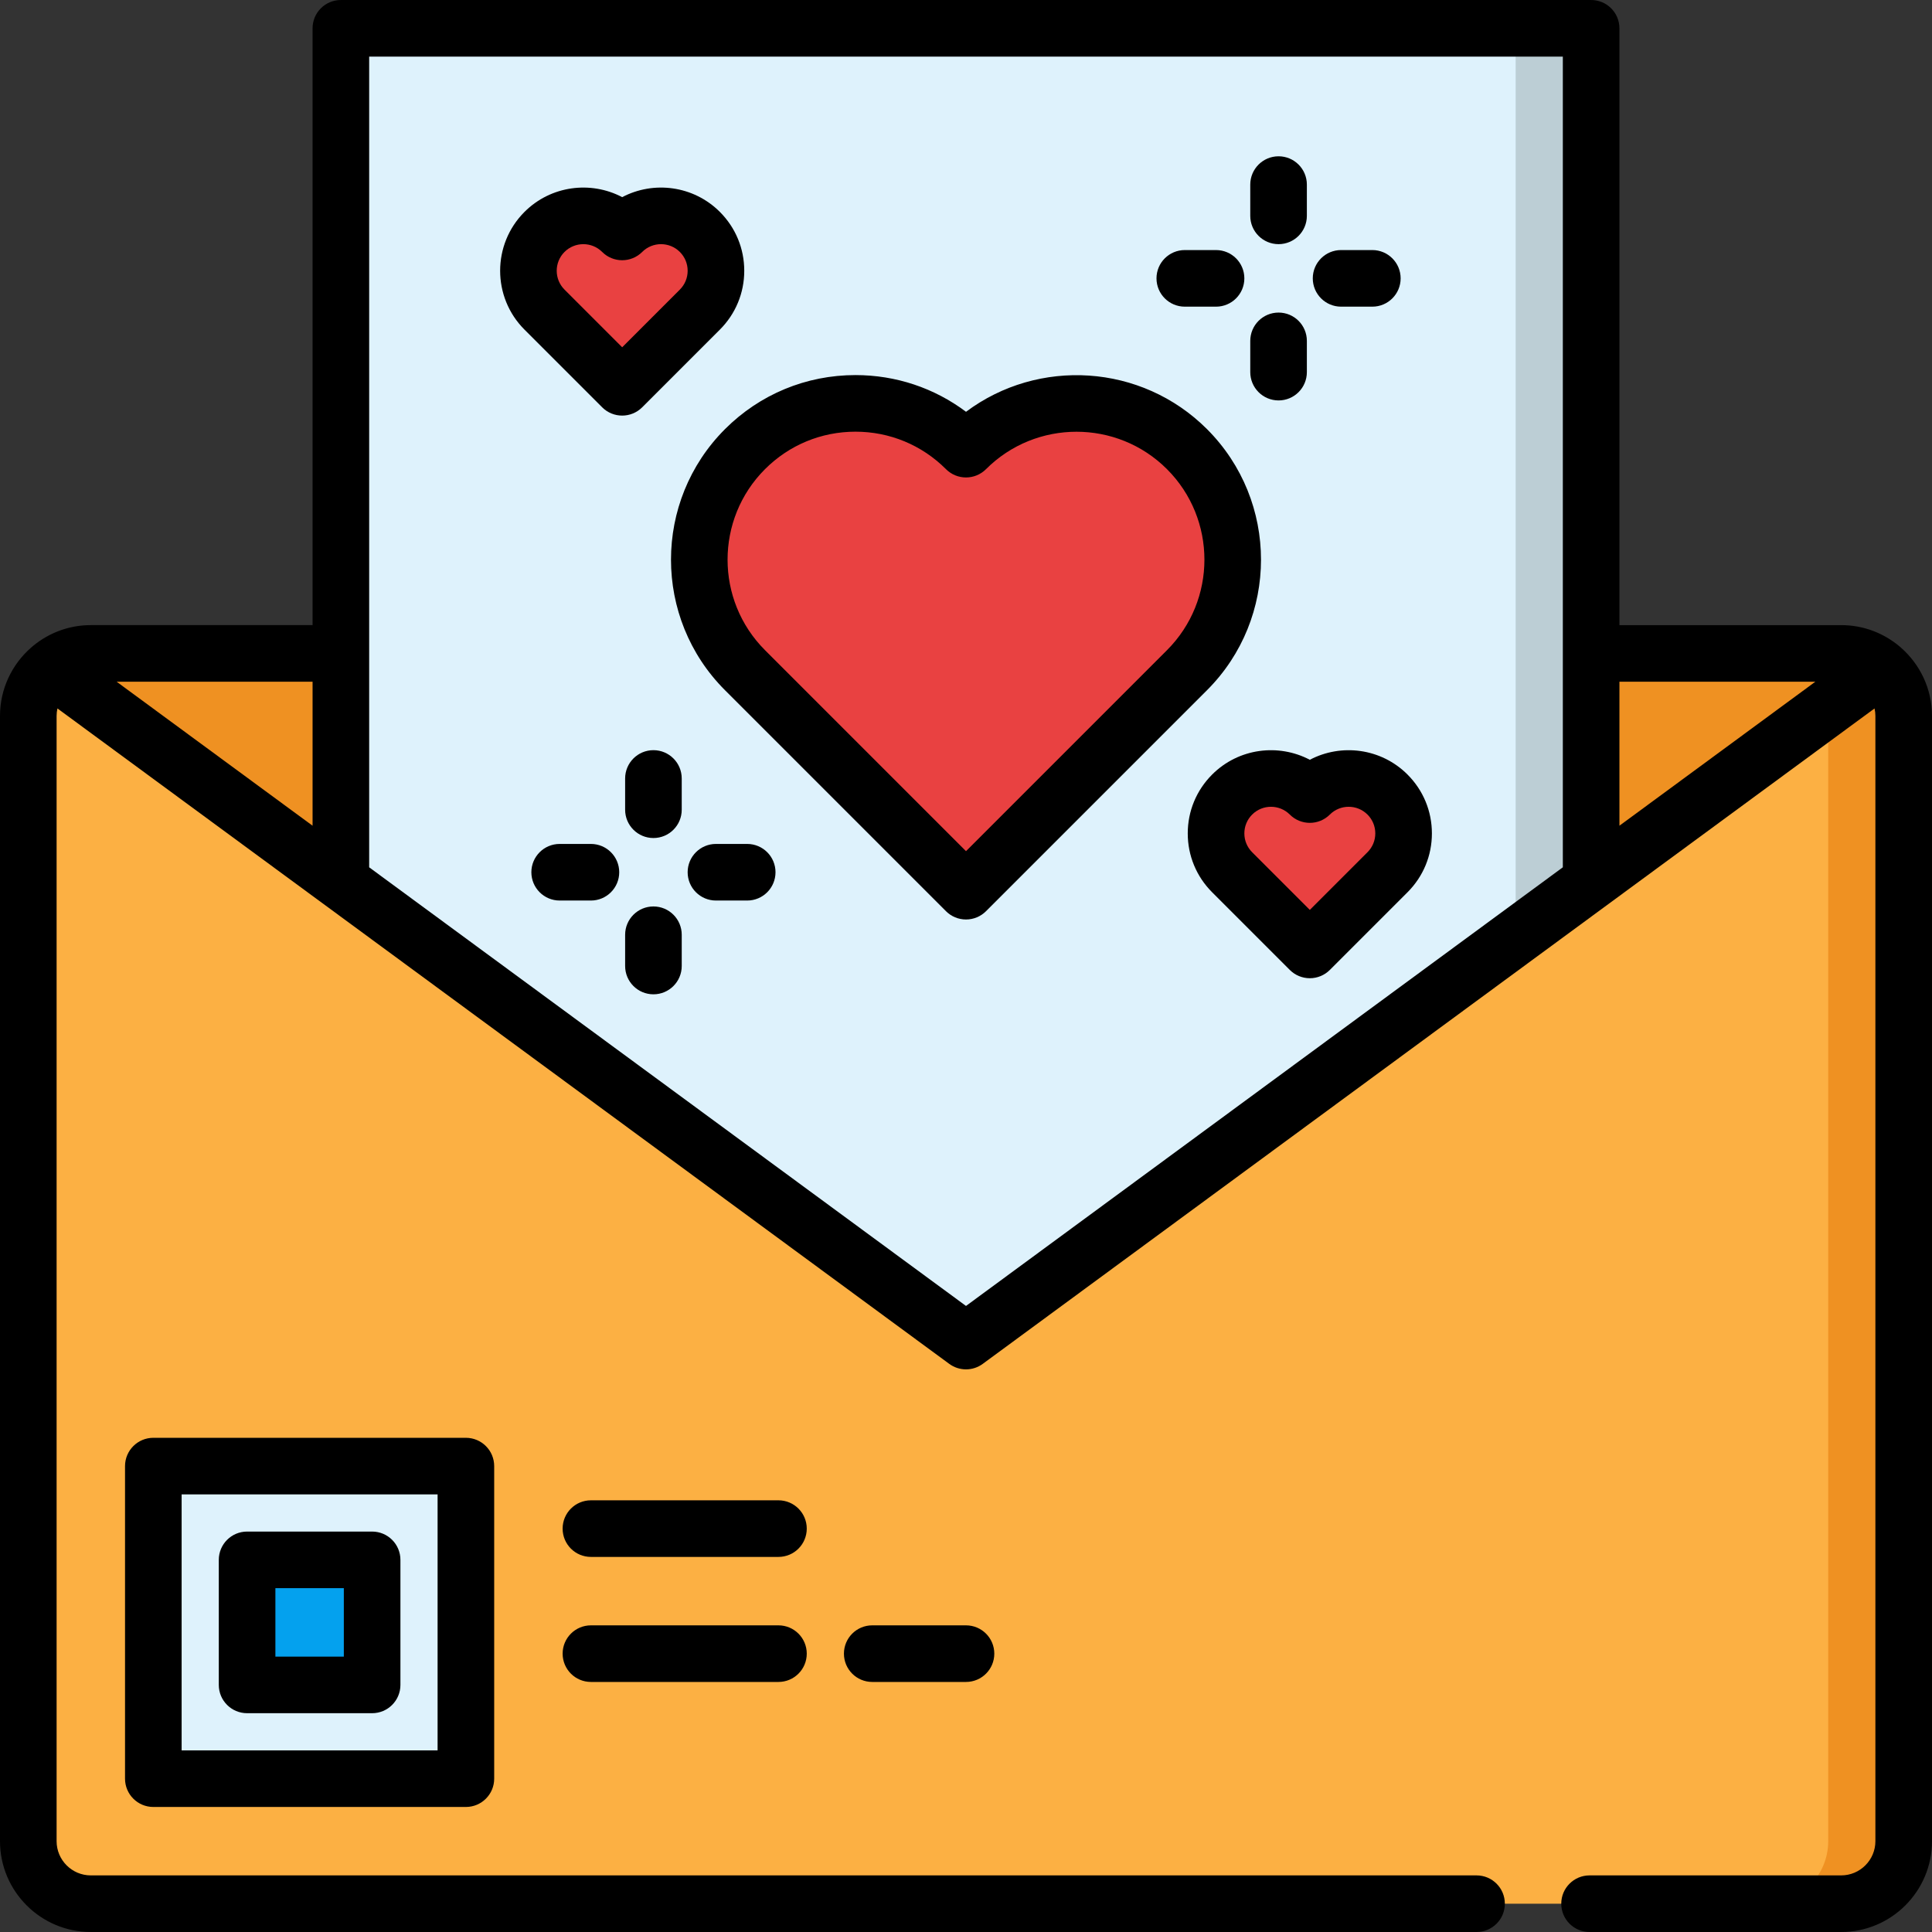<?xml version="1.0" encoding="iso-8859-1"?>
<!-- Generator: Adobe Illustrator 19.0.0, SVG Export Plug-In . SVG Version: 6.00 Build 0)  -->
<svg version="1.1" id="Capa_1" xmlns="http://www.w3.org/2000/svg" xmlns:xlink="http://www.w3.org/1999/xlink" x="0px" y="0px"
	 viewBox="0 0 512 512" style="enable-background:new 0 0 512 512;" xml:space="preserve">
<rect x="0" y="0" width="512" height="512" fill="#333333" stroke="none"/>
<path style="fill:#FCB043;" d="M487.932,173.163c9.15,0,16.568,7.418,16.568,16.568V487.93c0,9.15-7.418,16.568-16.568,16.568
	h-86.975H111.042H24.067c-9.15,0-16.567-7.418-16.567-16.568v-298.2c0-9.15,7.417-16.568,16.567-16.568h463.865V173.163z"/>
<g>
	<path style="fill:#EF9122;" d="M13.378,177.083l239.069,175.701c2.114,1.554,4.992,1.554,7.106,0l239.068-175.702
		c-2.886-2.441-6.613-3.92-10.689-3.92H24.067C19.991,173.163,16.264,174.642,13.378,177.083z"/>
	<path style="fill:#EF9122;" d="M484.5,189.73v298.2c0,9.15-7.418,16.568-16.568,16.568h20c9.15,0,16.568-7.418,16.568-16.568
		v-298.2c0-9.15-7.418-16.568-16.568-16.568h-20C477.082,173.163,484.5,180.581,484.5,189.73z"/>
</g>
<path style="fill:#D16619;" d="M484.344,187.576l14.277-10.493l0,0c-0.278-0.235-0.57-0.453-0.863-0.67
	c-0.11-0.081-0.217-0.167-0.329-0.246c-0.265-0.186-0.54-0.358-0.816-0.529c-0.155-0.096-0.309-0.193-0.468-0.284
	c-0.258-0.148-0.524-0.286-0.791-0.421c-0.192-0.096-0.385-0.191-0.581-0.28c-0.252-0.115-0.508-0.223-0.766-0.326
	c-0.228-0.09-0.459-0.173-0.691-0.253c-0.242-0.084-0.485-0.165-0.732-0.238c-0.268-0.078-0.541-0.145-0.815-0.21
	c-0.225-0.054-0.449-0.111-0.678-0.155c-0.326-0.063-0.658-0.108-0.99-0.151c-0.188-0.025-0.373-0.059-0.563-0.077
	c-0.528-0.051-1.063-0.081-1.604-0.081h-20C476.35,173.163,483.286,179.446,484.344,187.576z"/>
<path style="fill:#DEF2FC;" d="M117.466,471.366H46.633c-3.314,0-6-2.686-6-6v-70.833c0-3.314,2.686-6,6-6h70.833
	c3.314,0,6,2.686,6,6v70.833C123.466,468.68,120.78,471.366,117.466,471.366z"/>
<path style="fill:#04A1EE;" d="M92.617,446.517H71.482c-3.314,0-6-2.686-6-6v-21.135c0-3.314,2.686-6,6-6h21.135
	c3.314,0,6,2.686,6,6v21.135C98.617,443.831,95.931,446.517,92.617,446.517z"/>
<path style="fill:#DEF2FC;" d="M421.666,233.641V13.503c0-3.314-2.686-6-6-6H96.334c-3.314,0-6,2.686-6,6v220.139l162.113,119.143
	c2.114,1.554,4.992,1.554,7.106,0L421.666,233.641z"/>
<path style="fill:#BCCED5;" d="M415.666,7.503h-20c3.314,0,6,2.686,6,6V248.34l20-14.699V13.503
	C421.666,10.189,418.98,7.503,415.666,7.503z"/>
<g>
	<path style="fill:#E94141;" d="M256,119.032L256,119.032c-15.983-15.983-41.781-16.172-57.995-0.566
		c-16.732,16.104-16.419,43.295,0.002,59.716l53.751,53.751c2.343,2.343,6.142,2.343,8.485,0l53.75-53.75
		c16.421-16.421,16.734-43.611,0.002-59.716C297.781,102.861,271.984,103.05,256,119.032z"/>
	<path style="fill:#E94141;" d="M164.884,61.464L164.884,61.464c-5.85-5.85-15.44-5.68-21.073,0.509
		c-5.276,5.797-4.766,14.826,0.777,20.368l16.054,16.054c2.343,2.343,6.142,2.343,8.485,0l16.053-16.053
		c5.543-5.543,6.052-14.571,0.777-20.368C180.324,55.785,170.734,55.615,164.884,61.464z"/>
	<path style="fill:#E94141;" d="M347.117,210.566L347.117,210.566c-5.85-5.85-15.44-5.68-21.073,0.509
		c-5.276,5.797-4.766,14.826,0.777,20.368l16.054,16.054c2.343,2.343,6.142,2.343,8.485,0l16.053-16.053
		c5.543-5.543,6.052-14.571,0.777-20.368C362.557,204.886,352.967,204.716,347.117,210.566z"/>
</g>
<path d="M40.633,381.034c-4.143,0-7.5,3.357-7.5,7.5v82.832c0,4.142,3.357,7.5,7.5,7.5h82.833c4.143,0,7.5-3.358,7.5-7.5v-82.832
	c0-4.143-3.357-7.5-7.5-7.5H40.633z M115.966,463.866H48.133v-67.832h67.833V463.866z"/>
<path d="M65.482,454.017h33.135c4.143,0,7.5-3.357,7.5-7.5v-33.135c0-4.143-3.357-7.5-7.5-7.5H65.482c-4.143,0-7.5,3.357-7.5,7.5
	v33.135C57.982,450.66,61.34,454.017,65.482,454.017z M72.982,420.882h18.135v18.135H72.982V420.882z"/>
<path d="M206.299,397.598H156.6c-4.143,0-7.5,3.357-7.5,7.5s3.357,7.5,7.5,7.5h49.699c4.143,0,7.5-3.357,7.5-7.5
	S210.441,397.598,206.299,397.598z"/>
<path d="M206.299,430.734h-49.697c-4.143,0-7.5,3.357-7.5,7.5s3.357,7.5,7.5,7.5h49.697c4.143,0,7.5-3.357,7.5-7.5
	S210.441,430.734,206.299,430.734z"/>
<path d="M231.15,430.734c-4.143,0-7.5,3.357-7.5,7.5s3.357,7.5,7.5,7.5H256c4.143,0,7.5-3.357,7.5-7.5s-3.357-7.5-7.5-7.5H231.15z"
	/>
<path d="M319.875,113.729c-17.391-17.392-44.726-18.923-63.87-4.6c-8.409-6.313-18.587-9.728-29.291-9.728
	c-13.065,0-25.35,5.088-34.589,14.327c-19.072,19.073-19.072,50.106,0,69.179l58.571,58.572c1.407,1.406,3.314,2.196,5.304,2.196
	c1.989,0,3.897-0.79,5.304-2.196l58.571-58.571C338.946,163.836,338.946,132.803,319.875,113.729z M309.268,172.301L256,225.57
	l-53.268-53.27c-13.225-13.224-13.225-34.74,0-47.965c6.405-6.406,14.923-9.934,23.981-9.934c9.06,0,17.577,3.527,23.982,9.934
	c2.929,2.93,7.678,2.929,10.606,0.001c13.225-13.225,34.742-13.224,47.965-0.001C322.491,137.56,322.492,159.078,309.268,172.301z"
	/>
<path d="M190.773,87.355c4.167-4.166,6.462-9.705,6.462-15.597s-2.295-11.431-6.461-15.598c-6.998-6.996-17.563-8.301-25.89-3.913
	c-8.327-4.388-18.893-3.083-25.892,3.913c-8.6,8.601-8.6,22.594,0,31.194l20.587,20.587c1.465,1.464,3.385,2.196,5.304,2.196
	s3.839-0.732,5.304-2.196L190.773,87.355z M149.601,76.748c-2.752-2.751-2.752-7.229-0.001-9.979
	c1.376-1.376,3.184-2.063,4.991-2.063c1.807,0,3.614,0.688,4.989,2.063c2.929,2.928,7.678,2.928,10.606,0
	c2.751-2.752,7.23-2.753,9.981,0c1.334,1.333,2.068,3.105,2.068,4.99c0,1.885-0.734,3.656-2.068,4.989l-15.283,15.284
	L149.601,76.748z"/>
<path d="M373.007,205.262c-6.998-6.996-17.563-8.3-25.89-3.913c-8.328-4.387-18.894-3.083-25.89,3.913
	c-4.167,4.166-6.462,9.705-6.462,15.598c0,5.892,2.295,11.431,6.461,15.597l20.587,20.587c1.407,1.406,3.314,2.196,5.304,2.196
	c1.989,0,3.897-0.79,5.304-2.197l20.585-20.586c4.167-4.166,6.462-9.705,6.462-15.597S377.173,209.429,373.007,205.262z
	 M362.399,225.85l-15.282,15.283l-15.284-15.284c-1.333-1.333-2.067-3.105-2.067-4.989c0-1.886,0.734-3.657,2.068-4.99
	c1.375-1.376,3.182-2.063,4.989-2.063c1.808,0,3.615,0.688,4.991,2.063c2.93,2.928,7.677,2.928,10.606,0
	c2.75-2.752,7.229-2.752,9.979,0c1.334,1.333,2.068,3.105,2.068,4.99S363.733,224.516,362.399,225.85z"/>
<path d="M338.831,64.703C338.832,64.703,338.831,64.703,338.831,64.703c4.143,0,7.501-3.357,7.501-7.499l0.001-8.284
	c0-4.143-3.357-7.501-7.499-7.501c-0.001,0,0,0-0.001,0c-4.142,0-7.5,3.357-7.5,7.499l-0.001,8.284
	C331.332,61.344,334.69,64.702,338.831,64.703z"/>
<path d="M313.982,81.268l8.283,0.001c0.001,0,0,0,0.001,0c4.142,0,7.5-3.357,7.5-7.499c0-4.143-3.357-7.501-7.499-7.501
	l-8.283-0.001c-0.001,0,0,0-0.001,0c-4.142,0-7.5,3.357-7.5,7.499C306.483,77.91,309.841,81.268,313.982,81.268z"/>
<path d="M338.833,82.835c-4.143,0-7.5,3.357-7.5,7.5v8.284c0,4.143,3.357,7.5,7.5,7.5s7.5-3.357,7.5-7.5v-8.284
	C346.333,86.193,342.976,82.835,338.833,82.835z"/>
<path d="M355.4,81.268h8.284c4.142,0,7.5-3.357,7.5-7.5s-3.358-7.5-7.5-7.5H355.4c-4.143,0-7.5,3.357-7.5,7.5
	S351.258,81.268,355.4,81.268z"/>
<path d="M165.666,206.302v8.283c0,4.143,3.357,7.5,7.5,7.5s7.5-3.357,7.5-7.5v-8.283c0-4.143-3.357-7.5-7.5-7.5
	S165.666,202.16,165.666,206.302z"/>
<path d="M156.602,223.653l-8.284-0.001c-0.001,0,0,0-0.001,0c-4.142,0-7.499,3.357-7.5,7.499c0,4.143,3.357,7.501,7.499,7.501
	l8.284,0.001c0.001,0,0,0,0.001,0c4.142,0,7.5-3.357,7.5-7.499C164.101,227.011,160.743,223.653,156.602,223.653z"/>
<path d="M173.168,240.219C173.167,240.219,173.168,240.219,173.168,240.219c-4.143,0-7.501,3.357-7.501,7.499l-0.001,8.284
	c0,4.143,3.357,7.5,7.499,7.501c0.001,0,0,0,0.001,0c4.142,0,7.5-3.358,7.5-7.499l0.001-8.284
	C180.667,243.578,177.31,240.219,173.168,240.219z"/>
<path d="M198.018,223.652h-8.284c-4.143,0-7.5,3.357-7.5,7.5s3.357,7.5,7.5,7.5h8.284c4.143,0,7.5-3.357,7.5-7.5
	C205.518,227.009,202.16,223.652,198.018,223.652z"/>
<path d="M503.759,171.622c-0.134-0.126-0.273-0.244-0.414-0.359c-4.178-3.493-9.553-5.6-15.413-5.6h-58.767V7.502
	c0-4.143-3.357-7.5-7.5-7.5H90.334c-4.143,0-7.5,3.357-7.5,7.5v158.16H24.067c-5.732,0-11.001,2.018-15.139,5.376
	c-0.007,0.005-0.014,0.011-0.021,0.017c-0.076,0.062-0.153,0.124-0.228,0.187c-0.154,0.124-0.305,0.253-0.45,0.39
	C3.19,176.047,0,182.521,0,189.73V487.93c0,13.272,10.797,24.068,24.067,24.068h367.234c4.143,0,7.5-3.357,7.5-7.5
	s-3.357-7.5-7.5-7.5H24.067c-5,0-9.067-4.068-9.067-9.068V189.73c0-0.681,0.082-1.343,0.225-1.982l236.334,173.691
	c1.321,0.972,2.881,1.457,4.441,1.457s3.12-0.485,4.441-1.457l236.333-173.692c0.143,0.639,0.225,1.301,0.225,1.983V487.93
	c0,5-4.067,9.068-9.067,9.068H421.25c-4.143,0-7.5,3.357-7.5,7.5s3.357,7.5,7.5,7.5h66.683c13.271,0,24.067-10.797,24.067-24.068
	V189.73C512,182.515,508.804,176.037,503.759,171.622z M481.086,180.663l-51.92,38.158v-38.158H481.086z M82.834,218.822
	l-51.922-38.16h51.922V218.822z M256,346.089L97.834,229.846V15.002h316.332v214.843L256,346.089z"/>
<g>
</g>
<g>
</g>
<g>
</g>
<g>
</g>
<g>
</g>
<g>
</g>
<g>
</g>
<g>
</g>
<g>
</g>
<g>
</g>
<g>
</g>
<g>
</g>
<g>
</g>
<g>
</g>
<g>
</g>
</svg>
